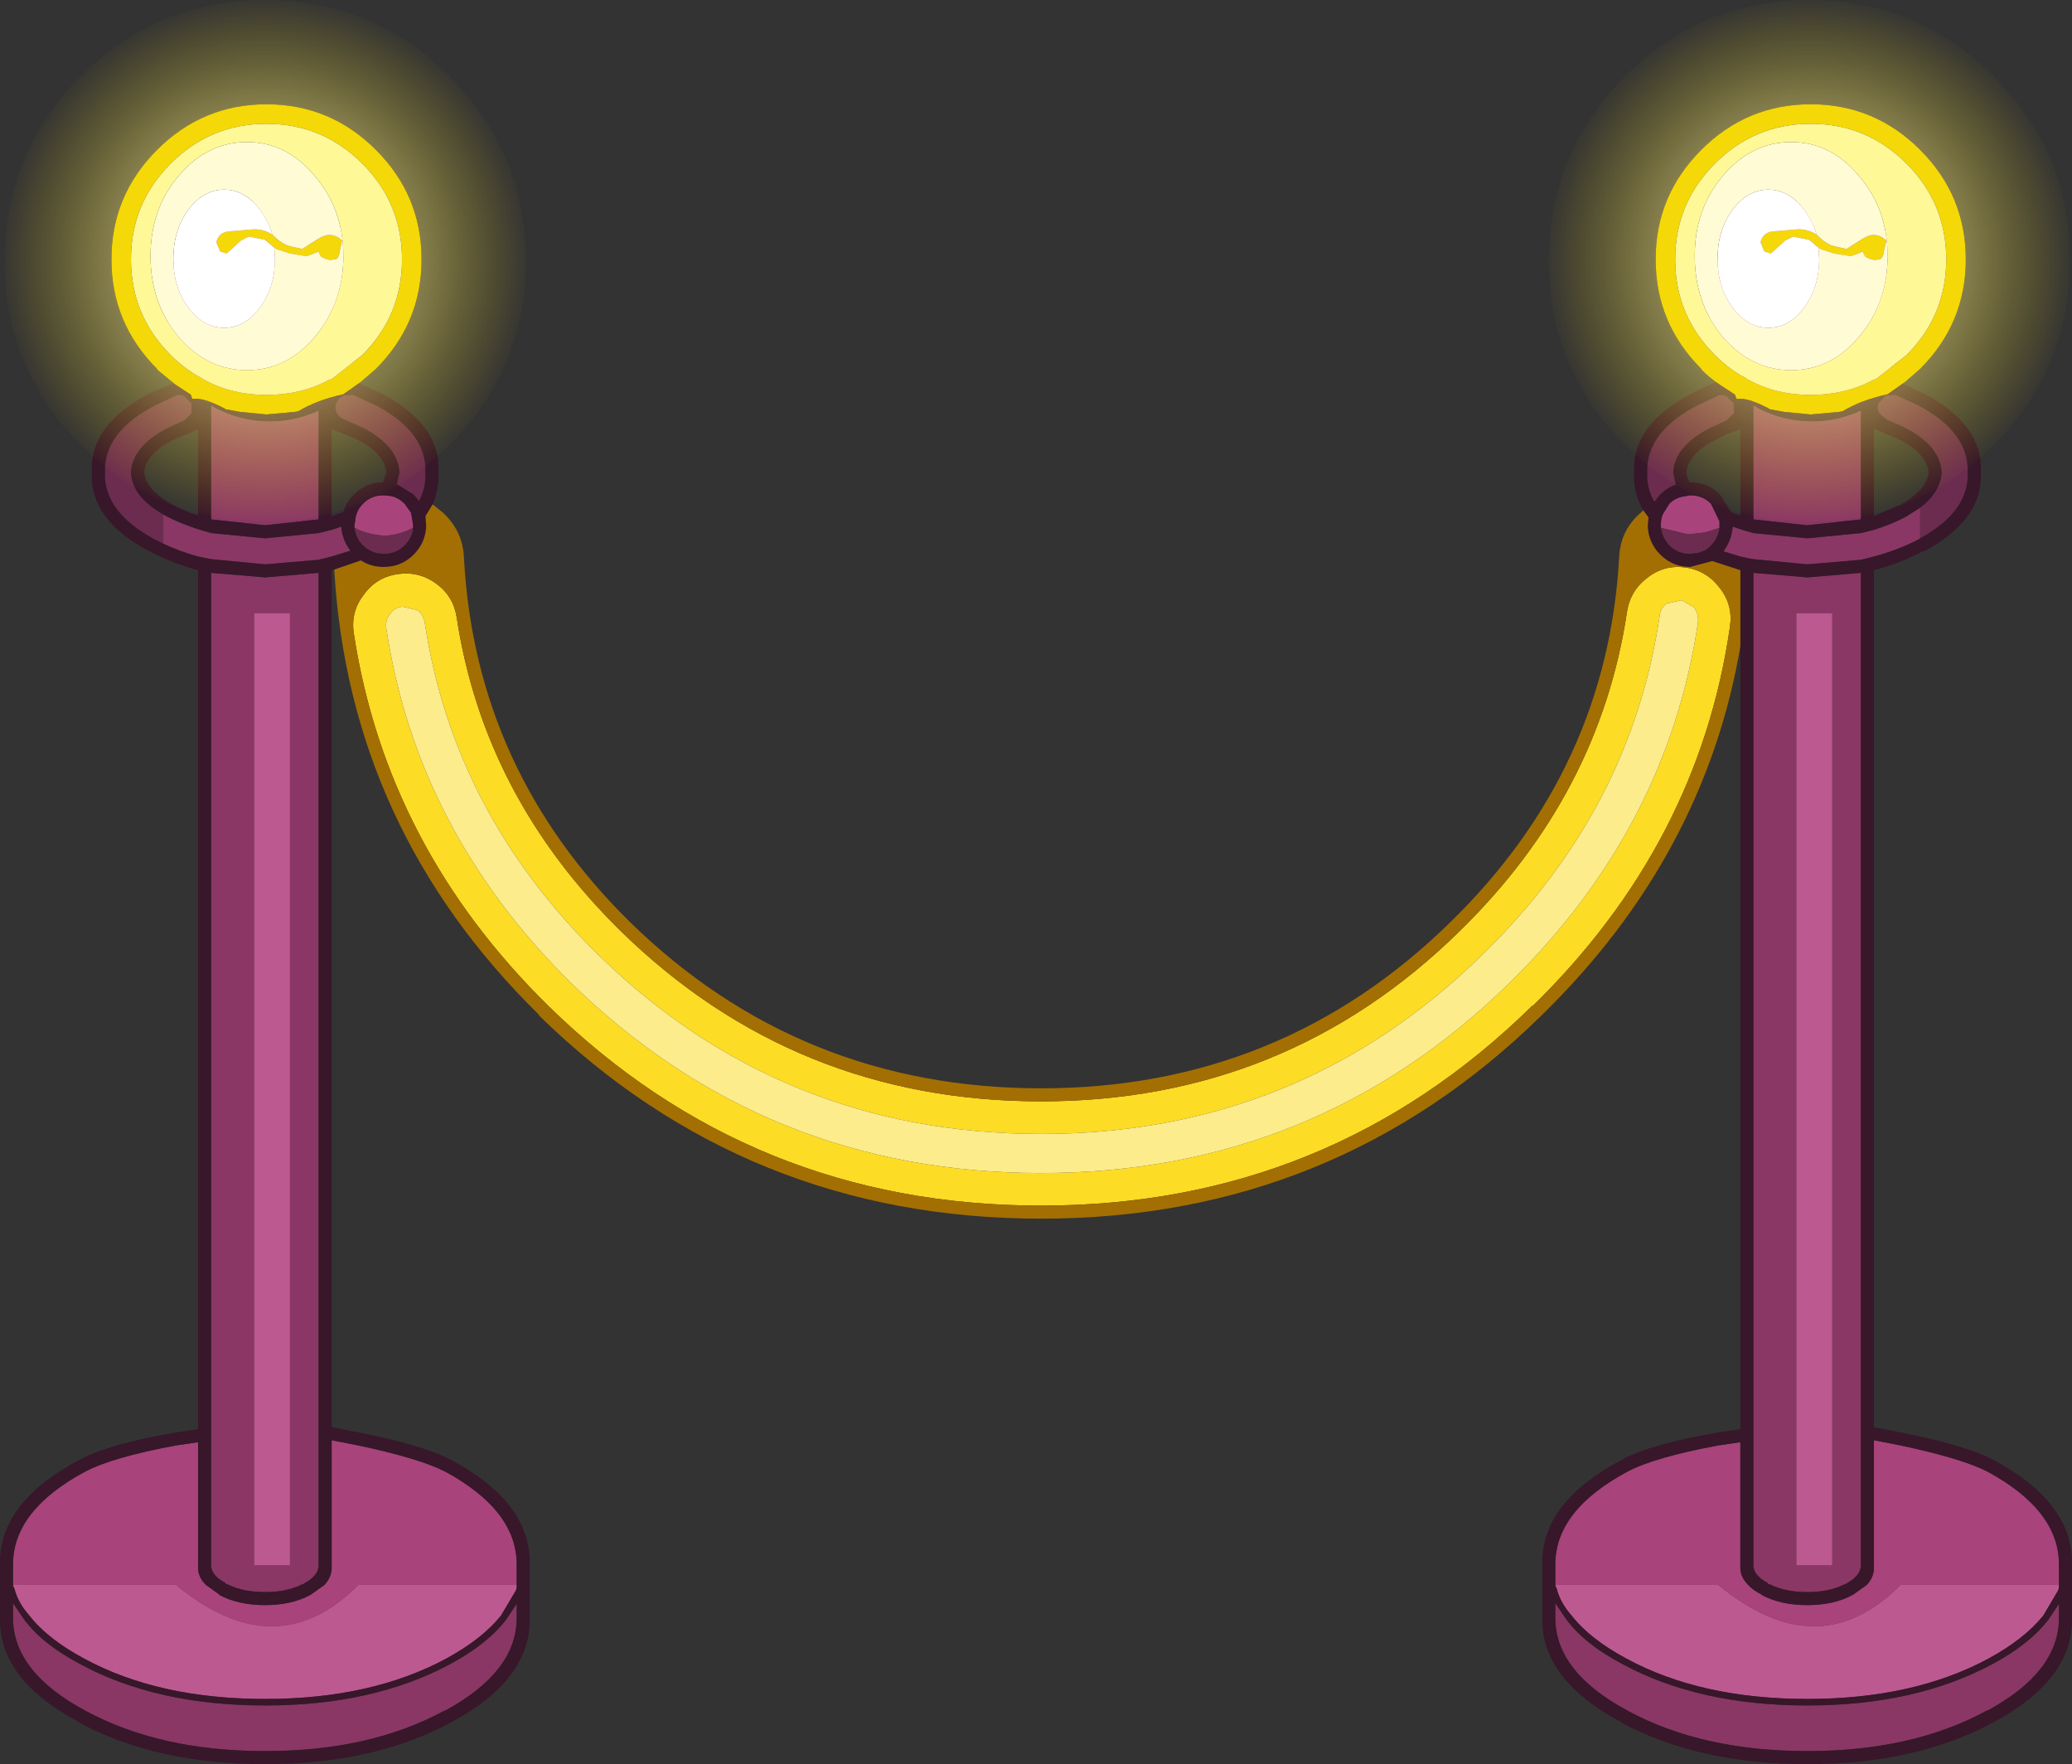 <?xml version="1.0" encoding="UTF-8" standalone="no"?>
<svg xmlns:ffdec="https://www.free-decompiler.com/flash" xmlns:xlink="http://www.w3.org/1999/xlink" ffdec:objectType="shape" height="135.35px" width="159.0px" xmlns="http://www.w3.org/2000/svg">
  <rect width="100%" height="100%" fill="#333333" stroke="none"/>
  <g transform="matrix(1.0, 0.0, 0.0, 1.0, 0.0, 135.35)">
    <path d="M145.55 -111.95 Q146.0 -111.5 146.7 -111.75 146.35 -109.65 145.7 -108.9 L144.25 -107.75 143.5 -107.45 142.4 -107.2 142.1 -107.15 Q139.65 -106.75 137.9 -108.3 L137.6 -108.6 137.1 -109.2 Q136.5 -110.05 136.35 -111.1 136.25 -111.55 136.3 -111.95 137.95 -109.5 139.1 -111.95 L139.4 -111.0 Q139.8 -110.05 141.9 -109.15 143.95 -109.4 145.25 -111.3 L145.55 -111.95 M131.05 -111.95 Q133.75 -106.5 135.55 -111.95 135.5 -111.5 135.6 -111.0 135.75 -109.9 136.3 -109.0 L136.95 -108.15 137.05 -108.05 137.05 -108.1 Q139.15 -105.9 142.15 -106.15 L142.8 -106.25 143.8 -106.6 144.35 -106.85 146.05 -108.3 144.5 -106.4 144.45 -106.4 142.8 -105.0 Q140.3 -103.7 137.5 -104.2 135.15 -104.65 133.4 -106.4 L133.3 -106.5 Q131.7 -108.25 131.2 -110.45 L131.05 -111.95 M144.7 -111.95 L144.25 -111.2 Q143.5 -110.1 142.6 -110.05 142.05 -110.05 141.35 -110.4 140.45 -110.8 140.05 -111.45 L139.8 -111.95 Q141.1 -111.15 142.2 -111.95 142.4 -111.65 142.9 -111.95 143.5 -111.3 144.7 -111.95 M137.3 -103.2 Q140.15 -102.65 142.8 -103.85 L142.8 -95.5 138.7 -95.05 134.55 -95.5 134.55 -104.25 Q135.8 -103.5 137.3 -103.2 M147.35 -96.4 L147.35 -94.05 147.2 -93.95 Q145.65 -93.15 143.8 -92.65 L142.8 -92.4 138.7 -92.05 134.55 -92.45 134.25 -92.5 133.55 -92.65 132.25 -93.05 Q132.85 -93.85 132.95 -94.85 L132.95 -94.95 133.55 -94.75 133.7 -94.7 134.55 -94.45 138.7 -94.05 142.8 -94.45 143.8 -94.7 Q145.1 -95.1 146.25 -95.7 L147.35 -96.4 M12.7 -111.95 Q15.4 -106.5 17.2 -111.95 17.15 -111.5 17.25 -111.0 17.4 -109.9 17.95 -109.0 L18.6 -108.15 18.7 -108.05 18.7 -108.1 Q20.8 -105.9 23.8 -106.15 L24.45 -106.25 25.45 -106.6 26.0 -106.85 27.7 -108.3 26.15 -106.4 26.1 -106.4 24.45 -105.0 Q21.95 -103.7 19.15 -104.2 16.8 -104.65 15.05 -106.4 L14.95 -106.5 Q13.35 -108.25 12.85 -110.45 L12.7 -111.95 M27.2 -111.95 Q27.65 -111.5 28.35 -111.75 28.0 -109.65 27.35 -108.9 L25.9 -107.75 25.15 -107.45 24.05 -107.2 23.75 -107.15 Q21.3 -106.75 19.55 -108.3 L19.25 -108.6 18.75 -109.2 Q18.15 -110.05 18.0 -111.1 17.9 -111.55 17.95 -111.95 19.6 -109.5 20.75 -111.95 L21.05 -111.0 Q21.45 -110.05 23.55 -109.15 25.6 -109.4 26.9 -111.3 L27.2 -111.95 M26.35 -111.95 L25.9 -111.2 Q25.15 -110.1 24.25 -110.05 23.7 -110.05 23.0 -110.4 22.1 -110.8 21.7 -111.45 L21.45 -111.95 Q22.75 -111.15 23.85 -111.95 24.05 -111.65 24.55 -111.95 25.15 -111.3 26.35 -111.95 M12.5 -93.65 L12.5 -95.9 12.85 -95.7 Q13.95 -95.15 15.2 -94.75 L16.2 -94.45 20.35 -94.05 24.45 -94.45 25.45 -94.7 26.2 -94.95 26.2 -94.85 Q26.3 -93.85 26.9 -93.1 L25.6 -92.7 25.45 -92.65 24.45 -92.4 20.35 -92.05 16.2 -92.45 15.2 -92.65 Q13.75 -93.05 12.5 -93.65 M18.95 -103.2 Q21.8 -102.65 24.45 -103.85 L24.45 -95.5 20.35 -95.05 16.2 -95.5 16.2 -104.25 Q17.45 -103.5 18.95 -103.2 M24.45 -91.4 L24.45 -15.2 Q24.4 -14.45 23.4 -13.9 L23.35 -13.85 23.1 -13.75 Q21.95 -13.2 20.35 -13.2 18.7 -13.2 17.55 -13.75 L17.3 -13.85 17.3 -13.9 Q16.25 -14.45 16.2 -15.2 L16.2 -91.4 20.35 -91.05 24.45 -91.4 M22.25 -88.3 L19.5 -88.3 19.5 -15.25 22.25 -15.25 22.25 -88.3 M1.0 -11.25 L1.0 -12.35 1.85 -11.1 Q3.25 -9.2 6.2 -7.65 12.05 -4.5 20.35 -4.5 28.6 -4.5 34.5 -7.65 37.4 -9.2 38.85 -11.1 L39.65 -12.3 39.65 -11.25 39.65 -11.15 Q39.6 -7.05 34.15 -4.1 L34.1 -4.1 Q28.4 -1.0 20.35 -1.0 12.25 -1.0 6.55 -4.1 1.05 -7.05 1.0 -11.15 L1.0 -11.25 M140.6 -88.3 L137.85 -88.3 137.85 -15.25 140.6 -15.25 140.6 -88.3 M138.7 -91.05 L142.8 -91.4 142.8 -15.2 Q142.75 -14.45 141.75 -13.9 L141.7 -13.85 141.45 -13.75 Q140.3 -13.2 138.7 -13.2 137.05 -13.2 135.9 -13.75 L135.65 -13.85 135.65 -13.9 Q134.6 -14.45 134.55 -15.2 L134.55 -91.4 138.7 -91.05 M119.35 -12.35 L120.2 -11.1 Q121.6 -9.2 124.55 -7.65 130.4 -4.5 138.7 -4.5 146.95 -4.5 152.85 -7.65 155.75 -9.2 157.2 -11.1 L158.0 -12.3 158.0 -11.25 158.0 -11.15 Q157.95 -7.05 152.5 -4.1 L152.45 -4.1 Q146.75 -1.0 138.7 -1.0 130.6 -1.0 124.9 -4.1 119.4 -7.05 119.35 -11.15 L119.35 -11.25 119.35 -12.35" fill="#8a3765" fill-rule="evenodd" stroke="none"/>
    <path d="M145.55 -111.95 L145.8 -113.05 145.45 -114.45 144.6 -115.85 Q142.85 -117.5 140.8 -117.4 137.35 -117.3 135.95 -114.05 L135.7 -112.9 135.55 -111.95 Q133.75 -106.5 131.05 -111.95 L131.2 -113.6 Q131.65 -115.9 133.45 -117.65 135.2 -119.45 137.5 -119.85 139.85 -120.4 142.1 -119.45 144.3 -118.45 145.75 -116.4 146.85 -114.85 146.7 -112.65 L146.7 -111.75 Q146.0 -111.5 145.55 -111.95 M136.3 -111.95 Q136.3 -112.8 136.65 -113.75 137.85 -116.6 140.8 -116.65 142.55 -116.7 144.1 -115.3 L144.75 -114.2 145.05 -113.1 Q145.05 -112.55 144.7 -111.95 143.5 -111.3 142.9 -111.95 143.5 -113.35 143.25 -114.05 141.85 -115.35 140.3 -114.25 L139.45 -113.0 139.1 -111.95 Q137.95 -109.5 136.3 -111.95 M139.8 -111.95 Q140.0 -113.45 140.6 -113.85 141.75 -114.7 142.45 -114.05 143.1 -113.45 142.9 -112.75 L142.15 -112.0 142.2 -111.95 Q141.1 -111.15 139.8 -111.95 M133.55 -112.3 Q133.95 -112.5 135.9 -115.4 137.8 -118.35 140.8 -118.3 L143.15 -118.15 Q142.7 -118.85 139.6 -119.25 136.5 -119.7 134.15 -116.9 131.75 -114.15 132.05 -113.25 132.35 -112.4 132.75 -112.3 133.1 -112.15 133.55 -112.3 M141.45 -115.05 Q143.55 -115.05 144.55 -113.7 144.25 -115.7 141.55 -116.1 139.05 -116.55 137.55 -113.0 138.7 -115.0 141.45 -115.05 M142.45 -113.3 L142.4 -113.55 142.1 -113.65 Q141.05 -113.7 140.45 -112.75 L142.4 -113.0 142.45 -113.3 M14.4 -112.3 Q14.75 -112.15 15.2 -112.3 L17.55 -115.4 Q19.45 -118.35 22.45 -118.3 L24.8 -118.15 Q24.35 -118.85 21.25 -119.25 18.15 -119.7 15.8 -116.9 13.4 -114.15 13.7 -113.25 14.0 -112.4 14.4 -112.3 M12.7 -111.95 L12.85 -113.6 Q13.3 -115.9 15.1 -117.65 16.85 -119.45 19.15 -119.85 21.5 -120.4 23.75 -119.45 25.95 -118.45 27.4 -116.4 28.5 -114.85 28.35 -112.65 L28.35 -111.75 Q27.65 -111.5 27.2 -111.95 L27.45 -113.05 27.1 -114.45 26.25 -115.85 Q24.5 -117.5 22.45 -117.4 19.0 -117.3 17.6 -114.05 L17.35 -112.9 17.2 -111.95 Q15.4 -106.5 12.7 -111.95 M17.95 -111.95 Q17.95 -112.8 18.3 -113.75 19.5 -116.6 22.45 -116.65 24.2 -116.7 25.75 -115.3 L26.4 -114.2 26.7 -113.1 26.35 -111.95 Q25.15 -111.3 24.55 -111.95 25.15 -113.35 24.9 -114.05 23.5 -115.35 21.95 -114.25 21.55 -113.95 21.1 -113.0 L20.75 -111.95 Q19.6 -109.5 17.95 -111.95 M21.45 -111.95 Q21.65 -113.45 22.25 -113.85 23.4 -114.7 24.1 -114.05 24.75 -113.45 24.55 -112.75 L23.8 -112.0 23.85 -111.95 Q22.75 -111.15 21.45 -111.95 M24.05 -113.55 L23.75 -113.65 Q22.7 -113.7 22.1 -112.75 L24.05 -113.0 24.1 -113.3 24.05 -113.55 M23.2 -116.1 Q20.7 -116.55 19.2 -113.0 20.35 -115.0 23.1 -115.05 25.2 -115.05 26.2 -113.7 25.9 -115.7 23.2 -116.1 M27.2 -94.85 L27.2 -95.1 27.25 -95.35 Q27.3 -96.15 27.85 -96.7 28.5 -97.35 29.45 -97.35 L29.95 -97.3 Q30.55 -97.2 31.05 -96.7 L31.55 -96.0 31.7 -95.1 31.7 -94.85 Q30.55 -94.25 29.4 -94.25 L29.0 -94.3 Q28.1 -94.4 27.2 -94.85 M1.0 -13.75 L1.0 -15.4 Q1.05 -19.5 6.55 -22.45 8.65 -23.55 13.5 -24.45 L15.2 -24.7 15.2 -15.2 Q15.15 -14.4 15.8 -13.75 L16.85 -13.0 16.8 -13.0 Q18.25 -12.2 20.35 -12.2 22.4 -12.2 23.85 -13.0 L24.9 -13.75 Q25.5 -14.4 25.45 -15.2 L25.45 -24.85 27.5 -24.45 Q32.2 -23.45 34.15 -22.45 39.6 -19.5 39.65 -15.4 L39.65 -13.75 27.5 -13.75 Q21.2 -7.4 13.5 -13.75 L1.0 -13.75 M127.45 -94.85 L127.45 -95.1 Q127.45 -95.55 127.6 -95.9 L128.1 -96.7 Q128.55 -97.15 129.15 -97.25 L129.7 -97.35 Q130.65 -97.35 131.3 -96.7 L131.95 -95.35 131.95 -95.1 131.95 -94.85 130.85 -94.5 129.55 -94.35 127.45 -94.85 M119.35 -13.75 L119.35 -15.4 Q119.4 -19.5 124.9 -22.45 127.0 -23.55 131.85 -24.45 L133.55 -24.7 133.55 -15.2 Q133.5 -14.4 134.15 -13.75 134.5 -13.35 135.2 -13.0 L135.15 -13.0 Q136.6 -12.2 138.7 -12.2 140.75 -12.2 142.2 -13.0 L143.25 -13.75 Q143.85 -14.4 143.8 -15.2 L143.8 -24.85 145.85 -24.45 Q150.55 -23.45 152.5 -22.45 157.95 -19.5 158.0 -15.4 L158.0 -13.75 145.85 -13.75 Q139.55 -7.4 131.85 -13.75 L119.35 -13.75" fill="#a9437b" fill-rule="evenodd" stroke="none"/>
    <path d="M141.45 -115.05 Q138.7 -115.0 137.55 -113.0 139.05 -116.55 141.55 -116.1 144.25 -115.7 144.55 -113.7 143.55 -115.05 141.45 -115.05 M133.55 -112.3 Q133.1 -112.15 132.75 -112.3 132.35 -112.4 132.05 -113.25 131.75 -114.15 134.15 -116.9 136.5 -119.7 139.6 -119.25 142.7 -118.85 143.15 -118.15 L140.8 -118.3 Q137.8 -118.35 135.9 -115.4 133.95 -112.5 133.55 -112.3 M142.45 -113.3 L142.4 -113.0 140.45 -112.75 Q141.05 -113.7 142.1 -113.65 L142.4 -113.55 142.45 -113.3 M14.4 -112.3 Q14.0 -112.4 13.7 -113.25 13.4 -114.15 15.8 -116.9 18.15 -119.7 21.25 -119.25 24.35 -118.85 24.8 -118.15 L22.45 -118.3 Q19.45 -118.35 17.55 -115.4 L15.2 -112.3 Q14.75 -112.15 14.4 -112.3 M24.05 -113.55 L24.1 -113.3 24.05 -113.0 22.1 -112.75 Q22.7 -113.7 23.75 -113.65 L24.05 -113.55 M23.2 -116.1 Q25.9 -115.7 26.2 -113.7 25.2 -115.05 23.1 -115.05 20.35 -115.0 19.2 -113.0 20.7 -116.55 23.2 -116.1 M22.25 -88.3 L22.25 -15.25 19.5 -15.25 19.5 -88.3 22.25 -88.3 M39.65 -13.75 L39.65 -13.55 39.6 -13.35 38.45 -11.4 Q37.0 -9.6 34.25 -8.1 28.5 -5.0 20.35 -5.0 12.15 -5.0 6.45 -8.1 3.65 -9.6 2.25 -11.4 1.45 -12.3 1.15 -13.3 L1.15 -13.35 1.0 -13.7 1.0 -13.75 13.5 -13.75 Q21.2 -7.4 27.5 -13.75 L39.65 -13.75 M140.6 -88.3 L140.6 -15.25 137.85 -15.25 137.85 -88.3 140.6 -88.3 M158.0 -13.75 L158.0 -13.55 157.95 -13.35 156.8 -11.4 Q155.35 -9.6 152.6 -8.1 146.85 -5.0 138.7 -5.0 130.5 -5.0 124.8 -8.1 122.0 -9.6 120.6 -11.4 119.8 -12.3 119.5 -13.3 L119.5 -13.35 119.35 -13.7 119.35 -13.75 131.85 -13.75 Q139.55 -7.4 145.85 -13.75 L158.0 -13.75" fill="#bd5991" fill-rule="evenodd" stroke="none"/>
    <path d="M135.55 -111.95 L135.7 -112.9 135.95 -114.05 Q137.35 -117.3 140.8 -117.4 142.85 -117.5 144.6 -115.85 L145.45 -114.45 145.8 -113.05 145.55 -111.95 145.25 -111.3 Q143.95 -109.4 141.9 -109.15 139.8 -110.05 139.4 -111.0 L139.1 -111.95 139.45 -113.0 140.3 -114.25 Q141.85 -115.35 143.25 -114.05 143.5 -113.35 142.9 -111.95 142.4 -111.65 142.2 -111.95 L142.15 -112.0 142.9 -112.75 Q143.1 -113.45 142.45 -114.05 141.75 -114.7 140.6 -113.85 140.0 -113.45 139.8 -111.95 L140.05 -111.45 Q140.45 -110.8 141.35 -110.4 142.05 -110.05 142.6 -110.05 143.5 -110.1 144.25 -111.2 L144.7 -111.95 Q145.05 -112.55 145.05 -113.1 L144.75 -114.2 144.1 -115.3 Q142.55 -116.7 140.8 -116.65 137.85 -116.6 136.65 -113.75 136.3 -112.8 136.3 -111.95 136.25 -111.55 136.35 -111.1 136.5 -110.05 137.1 -109.2 L137.6 -108.6 137.9 -108.3 Q139.65 -106.75 142.1 -107.15 L142.4 -107.2 143.5 -107.45 144.25 -107.75 145.7 -108.9 Q146.35 -109.65 146.7 -111.75 146.85 -109.95 146.05 -108.3 L144.35 -106.85 143.8 -106.6 142.8 -106.25 142.15 -106.15 Q139.15 -105.9 137.05 -108.1 L137.05 -108.05 136.95 -108.15 136.3 -109.0 Q135.75 -109.9 135.6 -111.0 135.5 -111.5 135.55 -111.95 M126.4 -99.1 Q126.3 -102.2 130.25 -104.25 L131.75 -104.95 Q132.1 -105.15 132.5 -104.95 L133.05 -104.4 133.05 -103.65 132.5 -103.1 131.2 -102.5 Q128.5 -101.1 128.4 -99.1 L128.6 -98.15 Q127.95 -97.95 127.4 -97.4 L126.95 -96.85 Q126.35 -97.9 126.4 -99.1 M147.35 -96.4 Q148.9 -97.6 149.0 -99.1 148.9 -101.1 146.25 -102.5 L144.8 -103.15 144.2 -103.65 Q144.0 -104.05 144.15 -104.4 L144.7 -105.0 145.45 -105.05 147.2 -104.25 Q151.1 -102.2 151.0 -99.1 151.1 -96.1 147.35 -94.05 L147.35 -96.4 M17.2 -111.95 L17.35 -112.9 17.6 -114.05 Q19.0 -117.3 22.45 -117.4 24.5 -117.5 26.25 -115.85 L27.1 -114.45 27.45 -113.05 27.2 -111.95 26.9 -111.3 Q25.6 -109.4 23.55 -109.15 21.45 -110.05 21.05 -111.0 L20.75 -111.95 21.1 -113.0 Q21.55 -113.95 21.95 -114.25 23.5 -115.35 24.9 -114.05 25.15 -113.35 24.55 -111.95 24.05 -111.65 23.85 -111.95 L23.8 -112.0 24.55 -112.75 Q24.75 -113.45 24.1 -114.05 23.4 -114.7 22.25 -113.85 21.65 -113.45 21.45 -111.95 L21.7 -111.45 Q22.1 -110.8 23.0 -110.4 23.7 -110.05 24.25 -110.05 25.15 -110.1 25.9 -111.2 L26.35 -111.95 26.7 -113.1 26.4 -114.2 25.75 -115.3 Q24.2 -116.7 22.45 -116.65 19.5 -116.6 18.3 -113.75 17.95 -112.8 17.95 -111.95 17.9 -111.55 18.0 -111.1 18.15 -110.05 18.75 -109.2 L19.25 -108.6 19.55 -108.3 Q21.3 -106.75 23.75 -107.15 L24.05 -107.2 25.15 -107.45 25.9 -107.75 27.35 -108.9 Q28.0 -109.65 28.35 -111.75 28.5 -109.95 27.7 -108.3 L26.0 -106.85 25.45 -106.6 24.45 -106.25 23.8 -106.15 Q20.8 -105.9 18.7 -108.1 L18.7 -108.05 18.6 -108.15 17.95 -109.0 Q17.4 -109.9 17.25 -111.0 17.15 -111.5 17.2 -111.95 M12.5 -93.65 L11.9 -93.95 Q7.95 -96.05 8.05 -99.1 7.95 -102.2 11.9 -104.25 L13.4 -104.95 Q13.75 -105.15 14.15 -104.95 L14.7 -104.4 14.7 -103.65 14.15 -103.1 12.85 -102.5 Q10.15 -101.1 10.05 -99.1 10.15 -97.25 12.5 -95.9 L12.5 -93.65 M26.45 -103.15 Q26.05 -103.3 25.85 -103.65 25.65 -104.05 25.8 -104.4 25.95 -104.8 26.35 -105.0 L27.1 -105.05 28.85 -104.25 Q32.75 -102.2 32.65 -99.1 32.7 -98.05 32.25 -97.1 L32.15 -96.9 31.75 -97.4 30.45 -98.2 30.65 -99.1 Q30.55 -101.1 27.9 -102.5 L26.45 -103.15 M31.7 -94.85 L31.7 -94.7 Q31.55 -94.0 31.05 -93.5 30.4 -92.85 29.45 -92.85 L28.95 -92.9 Q28.35 -93.05 27.9 -93.45 L27.85 -93.5 Q27.3 -94.05 27.2 -94.85 28.1 -94.4 29.0 -94.3 L29.4 -94.25 Q30.55 -94.25 31.7 -94.85 M131.95 -94.85 Q131.85 -94.05 131.3 -93.5 L131.25 -93.45 Q130.8 -93.0 130.15 -92.9 L129.7 -92.85 Q128.75 -92.85 128.1 -93.5 127.65 -94.0 127.5 -94.6 L127.45 -94.85 129.55 -94.35 130.85 -94.5 131.95 -94.85" fill="#6b2c4f" fill-rule="evenodd" stroke="none"/>
    <path d="M146.7 -111.75 L146.7 -112.65 Q146.85 -114.85 145.75 -116.4 144.3 -118.45 142.1 -119.45 139.85 -120.4 137.5 -119.85 135.2 -119.45 133.45 -117.65 131.65 -115.9 131.2 -113.6 L131.05 -111.95 131.2 -110.45 Q131.7 -108.25 133.3 -106.5 L133.4 -106.4 Q135.15 -104.65 137.5 -104.2 140.3 -103.7 142.8 -105.0 L144.45 -106.4 144.5 -106.4 146.05 -108.3 Q146.85 -109.95 146.7 -111.75 M126.1 -96.2 Q125.3 -97.55 125.4 -99.1 125.2 -102.75 129.8 -105.15 130.95 -105.8 132.25 -106.2 130.7 -108.0 130.2 -110.25 L130.15 -112.05 130.2 -113.8 Q130.75 -116.4 132.75 -118.35 134.7 -120.35 137.3 -120.85 139.95 -121.4 142.5 -120.35 144.9 -119.25 146.55 -117.0 L146.55 -116.95 Q147.85 -115.15 147.7 -112.65 L147.5 -110.25 Q147.3 -107.7 145.8 -106.0 L147.65 -105.15 Q152.2 -102.75 152.0 -99.1 152.2 -95.5 147.65 -93.05 L147.65 -93.1 Q145.9 -92.15 143.8 -91.6 L143.8 -25.85 145.85 -25.45 Q150.9 -24.45 152.95 -23.35 159.05 -20.1 159.0 -15.4 L159.0 -11.25 159.0 -11.15 Q159.05 -6.45 152.95 -3.2 147.05 0.0 138.7 0.0 130.3 0.0 124.4 -3.2 L124.45 -3.2 Q118.3 -6.45 118.35 -11.15 L118.35 -11.25 118.35 -15.4 Q118.3 -20.1 124.45 -23.35 126.65 -24.55 131.85 -25.45 L133.55 -25.7 133.55 -85.75 133.55 -91.6 131.4 -92.3 129.7 -91.85 Q128.35 -91.85 127.4 -92.8 126.55 -93.65 126.45 -94.85 L126.45 -95.1 126.5 -95.65 126.1 -96.2 M25.65 -91.65 L25.45 -91.6 25.45 -25.85 27.5 -25.45 Q32.55 -24.45 34.6 -23.35 40.7 -20.1 40.65 -15.4 L40.65 -11.25 40.65 -11.15 Q40.7 -6.45 34.6 -3.2 28.7 0.0 20.35 0.0 11.95 0.0 6.05 -3.2 L6.1 -3.2 Q-0.05 -6.45 0.0 -11.15 L0.0 -11.25 0.0 -15.4 Q-0.05 -20.1 6.1 -23.35 8.3 -24.55 13.5 -25.45 L15.2 -25.7 15.2 -91.6 Q13.15 -92.15 11.4 -93.1 L11.45 -93.05 Q6.85 -95.5 7.05 -99.1 6.85 -102.75 11.45 -105.15 L13.9 -106.2 Q12.35 -108.0 11.85 -110.25 L11.8 -112.05 11.85 -113.8 Q12.4 -116.4 14.4 -118.35 16.35 -120.35 18.95 -120.85 21.6 -121.4 24.15 -120.35 26.55 -119.25 28.2 -117.0 L28.2 -116.95 Q29.5 -115.15 29.35 -112.65 L29.15 -110.25 Q28.95 -107.7 27.45 -106.0 L29.3 -105.15 Q33.85 -102.75 33.65 -99.1 33.7 -97.8 33.2 -96.65 L32.65 -95.75 32.7 -95.1 32.7 -94.85 Q32.6 -93.65 31.75 -92.8 30.8 -91.85 29.45 -91.85 28.45 -91.85 27.7 -92.35 L25.65 -91.65 M126.4 -99.1 Q126.35 -97.9 126.95 -96.85 L127.4 -97.4 Q127.95 -97.95 128.6 -98.15 L128.4 -99.1 Q128.5 -101.1 131.2 -102.5 L132.5 -103.1 133.05 -103.65 133.05 -104.4 132.5 -104.95 Q132.1 -105.15 131.75 -104.95 L130.25 -104.25 Q126.3 -102.2 126.4 -99.1 M133.55 -102.4 Q132.55 -102.1 131.65 -101.6 129.55 -100.55 129.4 -99.1 129.45 -98.7 129.65 -98.35 L129.7 -98.35 Q131.05 -98.35 132.0 -97.4 L132.85 -96.05 133.55 -95.8 133.55 -102.4 M137.3 -103.2 Q135.8 -103.5 134.55 -104.25 L134.55 -95.5 138.7 -95.05 142.8 -95.5 142.8 -103.85 Q140.15 -102.65 137.3 -103.2 M145.8 -101.6 L143.8 -102.45 143.8 -95.75 145.75 -96.6 145.8 -96.6 Q147.8 -97.7 148.0 -99.1 147.85 -100.55 145.8 -101.6 M147.35 -94.05 Q151.1 -96.1 151.0 -99.1 151.1 -102.2 147.2 -104.25 L145.45 -105.05 144.7 -105.0 144.15 -104.4 Q144.0 -104.05 144.2 -103.65 L144.8 -103.15 146.25 -102.5 Q148.9 -101.1 149.0 -99.1 148.9 -97.6 147.35 -96.4 L146.25 -95.7 Q145.1 -95.1 143.8 -94.7 L142.8 -94.45 138.7 -94.05 134.55 -94.45 133.7 -94.7 133.55 -94.75 132.95 -94.95 132.95 -94.85 Q132.85 -93.85 132.25 -93.05 L133.55 -92.65 134.25 -92.5 134.55 -92.45 138.7 -92.05 142.8 -92.4 143.8 -92.65 Q145.65 -93.15 147.2 -93.95 L147.35 -94.05 M28.35 -111.75 L28.35 -112.65 Q28.5 -114.85 27.4 -116.4 25.95 -118.45 23.75 -119.45 21.5 -120.4 19.15 -119.85 16.85 -119.45 15.1 -117.65 13.3 -115.9 12.85 -113.6 L12.7 -111.95 12.85 -110.45 Q13.35 -108.25 14.95 -106.5 L15.05 -106.4 Q16.8 -104.65 19.15 -104.2 21.95 -103.7 24.45 -105.0 L26.1 -106.4 26.15 -106.4 27.7 -108.3 Q28.5 -109.95 28.35 -111.75 M13.3 -101.6 Q11.2 -100.55 11.05 -99.1 11.25 -97.7 13.3 -96.6 14.2 -96.1 15.2 -95.8 L15.2 -102.4 13.3 -101.6 M12.5 -95.9 Q10.15 -97.25 10.05 -99.1 10.15 -101.1 12.85 -102.5 L14.15 -103.1 14.7 -103.65 14.7 -104.4 14.15 -104.95 Q13.75 -105.15 13.4 -104.95 L11.9 -104.25 Q7.95 -102.2 8.05 -99.1 7.95 -96.05 11.9 -93.95 L12.5 -93.65 Q13.75 -93.05 15.2 -92.65 L16.2 -92.45 20.35 -92.05 24.45 -92.4 25.45 -92.65 25.6 -92.7 26.9 -93.1 Q26.3 -93.85 26.2 -94.85 L26.2 -94.95 25.45 -94.7 24.45 -94.45 20.35 -94.05 16.2 -94.45 15.2 -94.75 Q13.95 -95.15 12.85 -95.7 L12.5 -95.9 M18.95 -103.2 Q17.45 -103.5 16.2 -104.25 L16.2 -95.5 20.35 -95.05 24.45 -95.5 24.45 -103.85 Q21.8 -102.65 18.95 -103.2 M27.45 -101.6 L25.45 -102.45 25.45 -95.75 26.35 -96.05 Q26.55 -96.8 27.15 -97.4 28.1 -98.35 29.4 -98.35 L29.65 -99.1 Q29.5 -100.55 27.45 -101.6 M26.45 -103.15 L27.9 -102.5 Q30.55 -101.1 30.65 -99.1 L30.45 -98.2 31.75 -97.4 32.15 -96.9 32.25 -97.1 Q32.7 -98.05 32.65 -99.1 32.75 -102.2 28.85 -104.25 L27.1 -105.05 26.35 -105.0 Q25.95 -104.8 25.8 -104.4 25.65 -104.05 25.85 -103.65 26.05 -103.3 26.45 -103.15 M31.7 -94.85 L31.7 -95.1 31.55 -96.0 31.05 -96.7 Q30.55 -97.2 29.95 -97.3 L29.45 -97.35 Q28.5 -97.35 27.85 -96.7 27.3 -96.15 27.25 -95.35 L27.2 -95.1 27.2 -94.85 Q27.3 -94.05 27.85 -93.5 L27.9 -93.45 Q28.35 -93.05 28.95 -92.9 L29.45 -92.85 Q30.4 -92.85 31.05 -93.5 31.55 -94.0 31.7 -94.7 L31.7 -94.85 M24.45 -91.4 L20.35 -91.05 16.2 -91.4 16.2 -15.2 Q16.25 -14.45 17.3 -13.9 L17.3 -13.85 17.55 -13.75 Q18.7 -13.2 20.35 -13.2 21.95 -13.2 23.1 -13.75 L23.35 -13.85 23.4 -13.9 Q24.4 -14.45 24.45 -15.2 L24.45 -91.4 M39.65 -13.75 L39.65 -15.4 Q39.6 -19.5 34.15 -22.45 32.2 -23.45 27.5 -24.45 L25.45 -24.85 25.45 -15.2 Q25.5 -14.4 24.9 -13.75 L23.85 -13.0 Q22.4 -12.2 20.35 -12.2 18.25 -12.2 16.8 -13.0 L16.85 -13.0 15.8 -13.75 Q15.15 -14.4 15.2 -15.2 L15.2 -24.7 13.5 -24.45 Q8.65 -23.55 6.55 -22.45 1.05 -19.5 1.0 -15.4 L1.0 -13.75 1.0 -13.7 1.15 -13.35 1.15 -13.3 Q1.45 -12.3 2.25 -11.4 3.65 -9.6 6.45 -8.1 12.15 -5.0 20.35 -5.0 28.5 -5.0 34.25 -8.1 37.0 -9.6 38.45 -11.4 L39.6 -13.35 39.65 -13.55 39.65 -13.75 M1.0 -11.25 L1.0 -11.15 Q1.05 -7.05 6.55 -4.1 12.25 -1.0 20.35 -1.0 28.4 -1.0 34.1 -4.1 L34.15 -4.1 Q39.6 -7.05 39.65 -11.15 L39.65 -11.25 39.65 -12.3 38.85 -11.1 Q37.4 -9.2 34.5 -7.65 28.6 -4.5 20.35 -4.5 12.05 -4.5 6.2 -7.65 3.25 -9.2 1.85 -11.1 L1.0 -12.35 1.0 -11.25 M131.95 -94.85 L131.95 -95.1 131.95 -95.35 131.3 -96.7 Q130.65 -97.35 129.7 -97.35 L129.15 -97.25 Q128.55 -97.15 128.1 -96.7 L127.6 -95.9 Q127.45 -95.55 127.45 -95.1 L127.45 -94.85 127.5 -94.6 Q127.65 -94.0 128.1 -93.5 128.75 -92.85 129.7 -92.85 L130.15 -92.9 Q130.8 -93.0 131.25 -93.45 L131.3 -93.5 Q131.85 -94.05 131.95 -94.85 M138.7 -91.05 L134.55 -91.4 134.55 -15.2 Q134.6 -14.45 135.65 -13.9 L135.65 -13.85 135.9 -13.75 Q137.05 -13.2 138.7 -13.2 140.3 -13.2 141.45 -13.75 L141.7 -13.85 141.75 -13.9 Q142.75 -14.45 142.8 -15.2 L142.8 -91.4 138.7 -91.05 M119.35 -13.75 L119.35 -13.7 119.5 -13.35 119.5 -13.3 Q119.8 -12.3 120.6 -11.4 122.0 -9.6 124.8 -8.1 130.5 -5.0 138.7 -5.0 146.85 -5.0 152.6 -8.1 155.35 -9.6 156.8 -11.4 L157.95 -13.35 158.0 -13.55 158.0 -13.75 158.0 -15.4 Q157.95 -19.5 152.5 -22.45 150.55 -23.45 145.85 -24.45 L143.8 -24.85 143.8 -15.2 Q143.85 -14.4 143.25 -13.75 L142.2 -13.0 Q140.75 -12.2 138.7 -12.2 136.6 -12.2 135.15 -13.0 L135.2 -13.0 Q134.5 -13.35 134.15 -13.75 133.5 -14.4 133.55 -15.2 L133.55 -24.7 131.85 -24.45 Q127.0 -23.55 124.9 -22.45 119.4 -19.5 119.35 -15.4 L119.35 -13.75 M119.35 -12.35 L119.35 -11.25 119.35 -11.15 Q119.4 -7.05 124.9 -4.1 130.6 -1.0 138.7 -1.0 146.75 -1.0 152.45 -4.1 L152.5 -4.1 Q157.95 -7.05 158.0 -11.15 L158.0 -11.25 158.0 -12.3 157.2 -11.1 Q155.75 -9.2 152.85 -7.65 146.95 -4.5 138.7 -4.5 130.4 -4.5 124.55 -7.65 121.6 -9.2 120.2 -11.1 L119.35 -12.35" fill="#371729" fill-rule="evenodd" stroke="none"/>
    <path d="M47.65 -63.9 Q61.0 -50.85 79.9 -50.85 98.7 -50.85 112.0 -63.9 122.75 -74.4 124.85 -88.4 125.1 -90.05 126.45 -91.05 127.75 -92.05 129.4 -91.8 131.0 -91.55 132.0 -90.2 133.0 -88.9 132.75 -87.25 130.35 -70.6 117.6 -58.15 L117.6 -58.2 Q102.0 -42.85 79.9 -42.85 57.7 -42.85 42.05 -58.2 29.65 -70.4 27.15 -86.75 26.9 -88.4 27.9 -89.7 28.85 -91.05 30.5 -91.3 32.15 -91.55 33.5 -90.55 34.8 -89.6 35.05 -87.95 37.15 -74.2 47.65 -63.9 M32.0 -88.55 L30.9 -88.8 Q30.25 -88.75 29.9 -88.2 29.55 -87.75 29.65 -87.1 32.0 -71.6 43.8 -59.95 58.75 -45.35 79.9 -45.35 100.95 -45.35 115.85 -59.95 127.95 -71.8 130.3 -87.6 130.35 -88.25 130.0 -88.75 L129.05 -89.3 127.9 -89.05 Q127.4 -88.7 127.35 -88.05 125.15 -73.2 113.75 -62.1 99.75 -48.35 79.9 -48.35 59.95 -48.35 45.9 -62.1 34.8 -73.0 32.6 -87.55 32.5 -88.2 32.0 -88.55" fill="#fcdc25" fill-rule="evenodd" stroke="none"/>
    <path d="M32.0 -88.55 Q32.5 -88.2 32.6 -87.55 34.8 -73.0 45.9 -62.1 59.95 -48.35 79.9 -48.35 99.75 -48.35 113.75 -62.1 125.15 -73.2 127.35 -88.05 127.4 -88.7 127.9 -89.05 L129.05 -89.3 130.0 -88.75 Q130.35 -88.25 130.3 -87.6 127.95 -71.8 115.85 -59.95 100.95 -45.35 79.9 -45.35 58.75 -45.35 43.8 -59.95 32.0 -71.6 29.65 -87.1 29.55 -87.75 29.9 -88.2 30.25 -88.75 30.9 -88.8 L32.0 -88.55" fill="#fdec8c" fill-rule="evenodd" stroke="none"/>
    <path d="M126.1 -96.2 L126.5 -95.65 126.45 -95.1 126.45 -94.85 Q126.55 -93.65 127.4 -92.8 128.35 -91.85 129.7 -91.85 L131.4 -92.3 133.55 -91.6 133.55 -85.75 Q130.8 -69.65 118.3 -57.45 102.4 -41.85 79.9 -41.85 57.3 -41.85 41.35 -57.45 L41.35 -57.5 Q26.8 -71.8 25.65 -91.65 L27.7 -92.35 Q28.45 -91.85 29.45 -91.85 30.8 -91.85 31.75 -92.8 32.6 -93.65 32.7 -94.85 L32.7 -95.1 32.65 -95.75 33.2 -96.65 33.95 -96.05 Q35.5 -94.65 35.6 -92.6 36.45 -76.3 48.35 -64.6 61.4 -51.85 79.9 -51.85 98.3 -51.85 111.3 -64.6 123.35 -76.35 124.25 -92.6 124.35 -94.7 125.95 -96.05 L126.1 -96.2 M47.65 -63.9 Q37.15 -74.2 35.05 -87.95 34.8 -89.6 33.5 -90.55 32.15 -91.55 30.5 -91.3 28.85 -91.05 27.9 -89.7 26.9 -88.4 27.15 -86.75 29.65 -70.4 42.05 -58.2 57.7 -42.85 79.9 -42.85 102.0 -42.85 117.6 -58.2 L117.6 -58.15 Q130.35 -70.6 132.75 -87.25 133.0 -88.9 132.0 -90.2 131.0 -91.55 129.4 -91.8 127.75 -92.05 126.45 -91.05 125.1 -90.05 124.85 -88.4 122.75 -74.4 112.0 -63.9 98.7 -50.85 79.9 -50.85 61.0 -50.85 47.65 -63.9" fill="#a36f03" fill-rule="evenodd" stroke="none"/>
    <path d="M34.5 -129.5 Q40.35 -123.65 40.35 -115.35 40.35 -107.05 34.5 -101.2 28.65 -95.35 20.35 -95.35 12.05 -95.35 6.2 -101.2 0.35 -107.05 0.35 -115.35 0.35 -123.65 6.2 -129.5 12.05 -135.35 20.35 -135.35 28.65 -135.35 34.5 -129.5 M20.45 -127.35 Q15.55 -127.35 12.05 -123.85 8.55 -120.35 8.55 -115.45 8.55 -110.55 12.05 -107.05 L12.05 -107.0 13.45 -105.85 14.6 -105.1 14.65 -105.05 14.75 -104.75 14.8 -104.75 15.1 -104.75 Q15.8 -104.75 17.25 -104.0 L17.3 -103.95 18.4 -103.75 20.45 -103.55 22.65 -103.75 22.9 -103.8 Q24.3 -104.65 26.35 -105.1 L27.7 -106.05 28.85 -107.05 Q32.35 -110.55 32.35 -115.45 32.35 -120.35 28.85 -123.85 25.35 -127.35 20.45 -127.35" fill="url(#gradient0)" fill-rule="evenodd" stroke="none"/>
    <path d="M130.55 -123.85 Q134.05 -127.35 138.95 -127.35 143.85 -127.35 147.35 -123.85 150.85 -120.35 150.85 -115.45 150.85 -110.55 147.35 -107.05 L146.2 -106.05 144.85 -105.1 Q142.8 -104.65 141.4 -103.8 L141.15 -103.75 138.95 -103.55 136.9 -103.75 135.8 -103.95 135.75 -104.0 Q134.3 -104.75 133.6 -104.75 L133.3 -104.75 133.25 -104.75 133.15 -105.05 133.1 -105.1 131.95 -105.85 Q131.2 -106.35 130.55 -107.0 L130.55 -107.05 Q127.05 -110.55 127.05 -115.45 127.05 -120.35 130.55 -123.85 M139.4 -117.35 L139.55 -117.2 Q140.15 -116.6 140.8 -116.45 L141.7 -116.25 143.05 -117.1 Q143.8 -117.55 144.5 -117.1 L144.75 -116.9 144.5 -115.75 144.35 -115.5 143.85 -115.4 143.45 -115.5 143.15 -115.65 143.0 -115.9 142.95 -116.05 142.2 -115.75 142.0 -115.7 140.75 -115.9 139.7 -116.25 139.55 -116.35 138.85 -116.95 137.6 -117.2 137.0 -116.9 135.9 -115.9 135.4 -116.05 135.1 -116.75 Q135.25 -117.5 136.05 -117.6 L137.9 -117.75 Q138.7 -117.8 139.4 -117.35 M131.6 -122.8 Q128.55 -119.75 128.55 -115.45 128.55 -111.15 131.6 -108.1 132.7 -107.0 133.95 -106.35 L134.1 -106.25 Q136.25 -105.05 138.95 -105.05 141.6 -105.05 143.75 -106.2 L143.9 -106.25 144.0 -106.3 146.3 -108.1 Q149.35 -111.15 149.35 -115.45 149.35 -119.75 146.3 -122.8 143.25 -125.85 138.95 -125.85 134.65 -125.85 131.6 -122.8 M20.45 -127.35 Q25.35 -127.35 28.85 -123.85 32.35 -120.35 32.35 -115.45 32.35 -110.55 28.85 -107.05 L27.7 -106.05 26.35 -105.1 Q24.3 -104.65 22.9 -103.8 L22.65 -103.75 20.45 -103.55 18.4 -103.75 17.3 -103.95 17.25 -104.0 Q15.8 -104.75 15.1 -104.75 L14.8 -104.75 14.75 -104.75 14.65 -105.05 14.6 -105.1 13.45 -105.85 12.05 -107.0 12.05 -107.05 Q8.55 -110.55 8.55 -115.45 8.55 -120.35 12.05 -123.85 15.55 -127.35 20.45 -127.35 M20.9 -117.35 L21.05 -117.2 Q21.65 -116.6 22.3 -116.45 L23.2 -116.25 24.55 -117.1 Q25.3 -117.55 26.0 -117.1 L26.25 -116.9 26.0 -115.75 25.85 -115.5 25.35 -115.4 24.95 -115.5 24.65 -115.65 24.5 -115.9 24.45 -116.05 23.7 -115.75 23.5 -115.7 22.25 -115.9 21.2 -116.25 21.05 -116.35 20.35 -116.95 19.1 -117.2 18.5 -116.9 17.4 -115.9 16.9 -116.05 16.6 -116.75 Q16.75 -117.5 17.55 -117.6 L19.4 -117.75 Q20.2 -117.8 20.9 -117.35 M15.45 -106.35 L15.6 -106.25 Q17.75 -105.05 20.45 -105.05 23.1 -105.05 25.25 -106.2 L25.4 -106.25 25.5 -106.3 27.8 -108.1 Q30.85 -111.15 30.85 -115.45 30.85 -119.75 27.8 -122.8 24.75 -125.85 20.45 -125.85 16.15 -125.85 13.1 -122.8 10.05 -119.75 10.05 -115.45 10.05 -111.15 13.1 -108.1 14.2 -107.0 15.45 -106.35" fill="#f5d807" fill-rule="evenodd" stroke="none"/>
    <path d="M139.55 -116.35 L139.6 -115.5 Q139.6 -113.3 138.45 -111.75 137.3 -110.2 135.7 -110.2 134.1 -110.2 132.95 -111.75 131.8 -113.3 131.8 -115.5 131.8 -117.7 132.95 -119.25 134.1 -120.8 135.7 -120.8 137.3 -120.8 138.45 -119.25 139.1 -118.4 139.4 -117.35 138.7 -117.8 137.9 -117.75 L136.05 -117.6 Q135.25 -117.5 135.1 -116.75 L135.4 -116.05 135.9 -115.9 137.0 -116.9 137.6 -117.2 138.85 -116.95 139.55 -116.35 M21.05 -116.35 L21.1 -115.5 Q21.1 -113.3 19.95 -111.75 18.8 -110.2 17.2 -110.2 15.6 -110.2 14.45 -111.75 13.3 -113.3 13.3 -115.5 13.3 -117.7 14.45 -119.25 15.6 -120.8 17.2 -120.8 18.8 -120.8 19.95 -119.25 20.6 -118.4 20.9 -117.35 20.2 -117.8 19.4 -117.75 L17.55 -117.6 Q16.75 -117.5 16.6 -116.75 L16.9 -116.05 17.4 -115.9 18.5 -116.9 19.1 -117.2 20.35 -116.95 21.05 -116.35" fill="#ffffff" fill-rule="evenodd" stroke="none"/>
    <path d="M139.4 -117.35 Q139.1 -118.4 138.45 -119.25 137.3 -120.8 135.7 -120.8 134.1 -120.8 132.95 -119.25 131.8 -117.7 131.8 -115.5 131.8 -113.3 132.95 -111.75 134.1 -110.2 135.7 -110.2 137.3 -110.2 138.45 -111.75 139.6 -113.3 139.6 -115.5 L139.55 -116.35 139.7 -116.25 140.75 -115.9 142.0 -115.7 142.2 -115.75 142.95 -116.05 143.0 -115.9 143.15 -115.65 143.45 -115.5 143.85 -115.4 144.35 -115.5 144.5 -115.75 144.75 -116.9 144.5 -117.1 Q143.8 -117.55 143.05 -117.1 L141.7 -116.25 140.8 -116.45 Q140.15 -116.6 139.55 -117.2 L139.4 -117.35 M132.2 -109.5 Q130.05 -112.1 130.05 -115.7 130.05 -119.3 132.2 -121.85 134.4 -124.45 137.45 -124.45 140.5 -124.45 142.65 -121.85 144.85 -119.3 144.85 -115.7 144.85 -112.1 142.65 -109.5 140.5 -106.95 137.45 -106.95 134.4 -106.95 132.2 -109.5 M20.9 -117.35 Q20.6 -118.4 19.95 -119.25 18.8 -120.8 17.2 -120.8 15.6 -120.8 14.45 -119.25 13.3 -117.7 13.3 -115.5 13.3 -113.3 14.45 -111.75 15.6 -110.2 17.2 -110.2 18.8 -110.2 19.95 -111.75 21.1 -113.3 21.1 -115.5 L21.05 -116.35 21.2 -116.25 22.25 -115.9 23.5 -115.7 23.7 -115.75 24.45 -116.05 24.5 -115.9 24.65 -115.65 24.95 -115.5 25.35 -115.4 25.85 -115.5 26.0 -115.75 26.25 -116.9 26.0 -117.1 Q25.3 -117.55 24.55 -117.1 L23.2 -116.25 22.3 -116.45 Q21.65 -116.6 21.05 -117.2 L20.9 -117.35 M13.7 -121.85 Q15.9 -124.45 18.95 -124.45 22.0 -124.45 24.15 -121.85 26.35 -119.3 26.35 -115.7 26.35 -112.1 24.15 -109.5 22.0 -106.95 18.95 -106.95 15.9 -106.95 13.7 -109.5 11.55 -112.1 11.55 -115.7 11.55 -119.3 13.7 -121.85" fill="#fffcd5" fill-rule="evenodd" stroke="none"/>
    <path d="M131.6 -122.8 Q134.65 -125.85 138.95 -125.85 143.25 -125.85 146.3 -122.8 149.35 -119.75 149.35 -115.45 149.35 -111.15 146.3 -108.1 L144.0 -106.3 143.9 -106.25 143.75 -106.2 Q141.6 -105.05 138.95 -105.05 136.25 -105.05 134.1 -106.25 L133.95 -106.35 Q132.7 -107.0 131.6 -108.1 128.55 -111.15 128.55 -115.45 128.55 -119.75 131.6 -122.8 M132.2 -109.5 Q134.4 -106.95 137.45 -106.95 140.5 -106.95 142.65 -109.5 144.85 -112.1 144.85 -115.7 144.85 -119.3 142.65 -121.85 140.5 -124.45 137.45 -124.45 134.4 -124.45 132.2 -121.85 130.05 -119.3 130.05 -115.7 130.05 -112.1 132.2 -109.5 M13.7 -121.85 Q11.55 -119.3 11.55 -115.7 11.55 -112.1 13.7 -109.5 15.9 -106.95 18.95 -106.95 22.0 -106.95 24.15 -109.5 26.35 -112.1 26.35 -115.7 26.35 -119.3 24.15 -121.85 22.0 -124.45 18.95 -124.45 15.9 -124.45 13.7 -121.85 M15.45 -106.35 Q14.2 -107.0 13.1 -108.1 10.05 -111.15 10.05 -115.45 10.05 -119.75 13.1 -122.8 16.15 -125.85 20.45 -125.85 24.75 -125.85 27.8 -122.8 30.85 -119.75 30.85 -115.45 30.85 -111.15 27.8 -108.1 L25.5 -106.3 25.4 -106.25 25.25 -106.2 Q23.1 -105.05 20.45 -105.05 17.75 -105.05 15.6 -106.25 L15.45 -106.35" fill="#fff897" fill-rule="evenodd" stroke="none"/>
    <path d="M138.85 -135.35 Q147.15 -135.35 153.0 -129.5 158.85 -123.65 158.85 -115.35 158.85 -107.05 153.0 -101.2 147.15 -95.35 138.85 -95.35 130.55 -95.35 124.7 -101.2 118.85 -107.05 118.85 -115.35 118.85 -123.65 124.7 -129.5 130.55 -135.35 138.85 -135.35 M130.55 -123.85 Q127.05 -120.35 127.05 -115.45 127.05 -110.55 130.55 -107.05 L130.55 -107.0 Q131.2 -106.35 131.95 -105.85 L133.1 -105.1 133.15 -105.05 133.25 -104.75 133.3 -104.75 133.6 -104.75 Q134.3 -104.75 135.75 -104.0 L135.8 -103.95 136.9 -103.75 138.95 -103.55 141.15 -103.75 141.4 -103.8 Q142.8 -104.65 144.85 -105.1 L146.2 -106.05 147.35 -107.05 Q150.85 -110.55 150.85 -115.45 150.85 -120.35 147.35 -123.85 143.85 -127.35 138.95 -127.35 134.05 -127.35 130.55 -123.85" fill="url(#gradient1)" fill-rule="evenodd" stroke="none"/>
  </g>
  <defs>
    <radialGradient cx="0" cy="0" gradientTransform="matrix(0.0, -0.025, 0.025, 0.0, 20.35, -115.35)" gradientUnits="userSpaceOnUse" id="gradient0" r="819.2" spreadMethod="pad">
      <stop offset="0.0" stop-color="#ffffff"/>
      <stop offset="1.0" stop-color="#f5d807" stop-opacity="0.0"/>
    </radialGradient>
    <radialGradient cx="0" cy="0" gradientTransform="matrix(0.0, -0.025, 0.025, 0.0, 138.85, -115.35)" gradientUnits="userSpaceOnUse" id="gradient1" r="819.2" spreadMethod="pad">
      <stop offset="0.0" stop-color="#ffffff"/>
      <stop offset="1.0" stop-color="#f5d807" stop-opacity="0.0"/>
    </radialGradient>
  </defs>
</svg>
